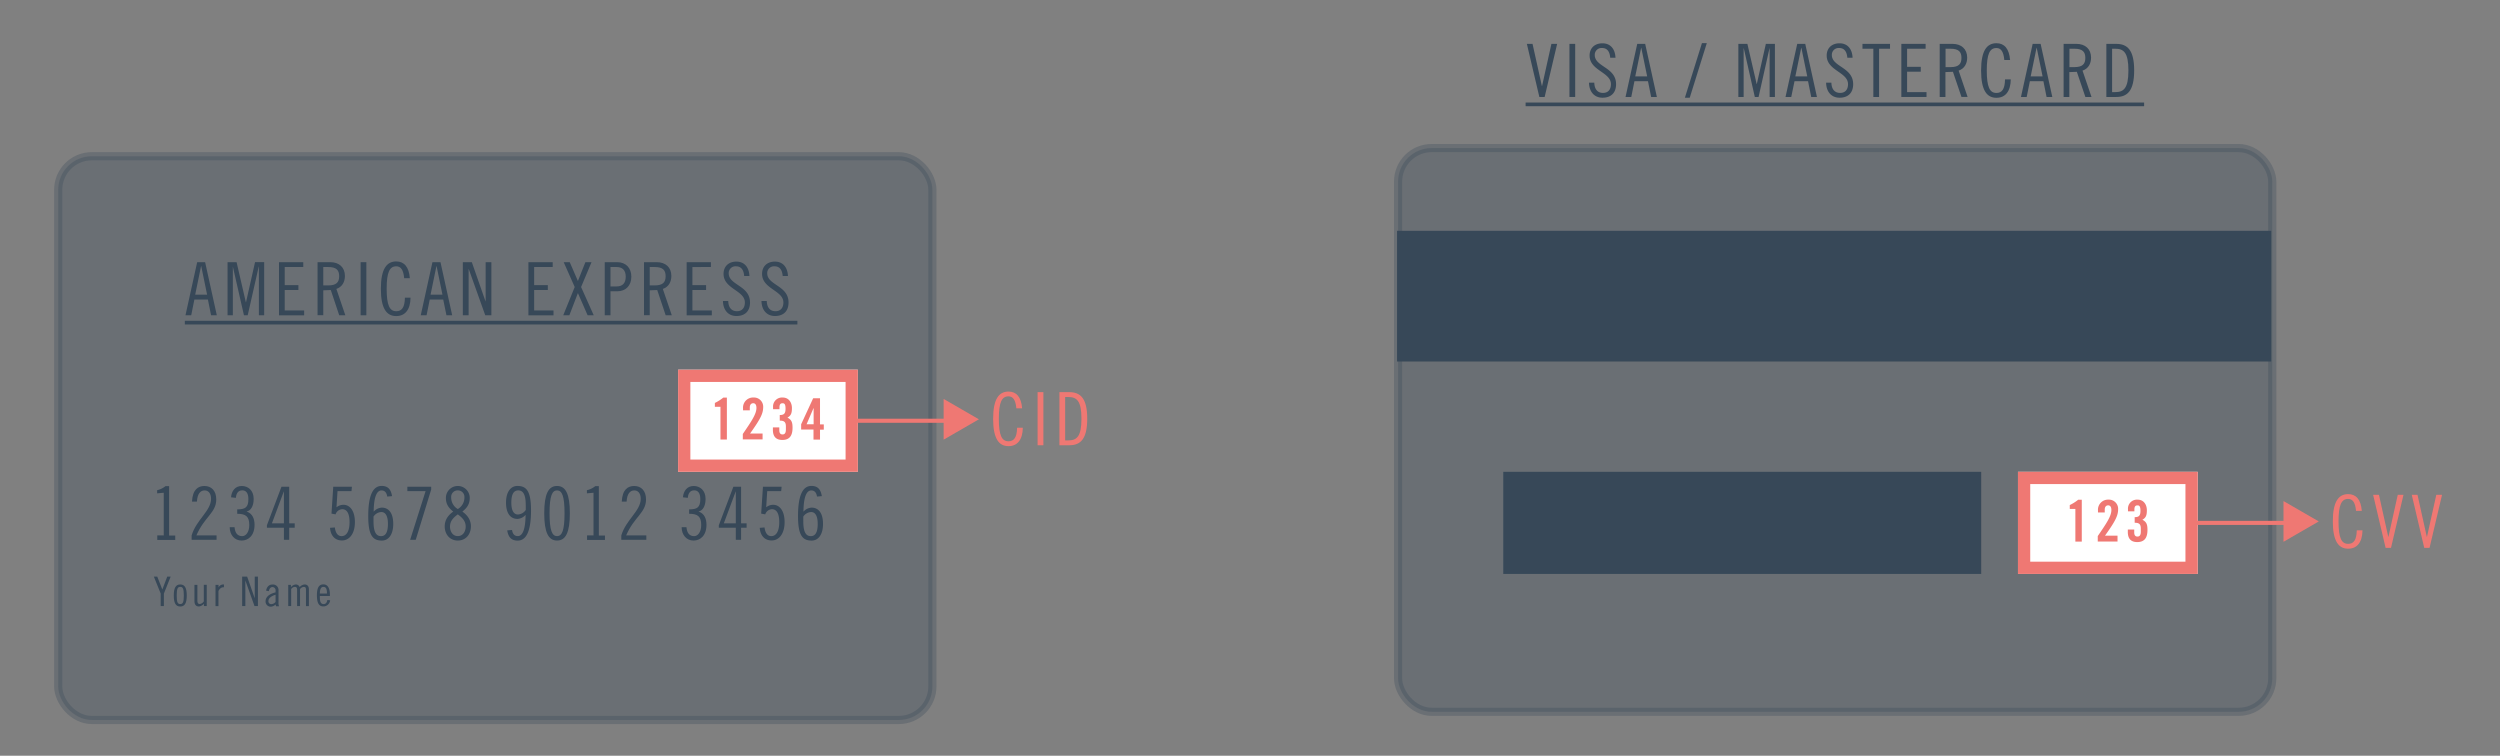 <svg id="Ebene_1" data-name="Ebene 1" xmlns="http://www.w3.org/2000/svg" viewBox="0 0 1224 370"><rect x="0" y="0" width="1224" height="370" fill="#808080" stroke="none"/><defs><style>.cls-1,.cls-2{fill:#374858;}.cls-1{stroke:#374858;stroke-miterlimit:10;stroke-width:4px;opacity:0.3;}.cls-3{fill:#ef7873;}.cls-4{fill:#fff;}</style></defs><title>_</title><rect class="cls-1" x="684.5" y="72.5" width="428" height="276" rx="16.45" ry="16.45"/><rect class="cls-1" x="28.5" y="76.5" width="428" height="276" rx="16.45" ry="16.45"/><path class="cls-2" d="M100.43,128.36l5.72,26h-2.81l-1.55-7.71H95.17l-1.55,7.71H90.81l5.73-26h3.89Zm-4.86,15.92h5.83l-2.88-14H98.44Z"/><path class="cls-2" d="M115.83,128.36L120.37,148h0.07l4.43-19.66h4.47v26h-2.59V130.52h-0.07l-5.4,23.84h-1.84L114,130.52H114v23.84h-2.59v-26h4.47Z"/><path class="cls-2" d="M148.48,128.36v2.38h-9.08v8.86h6.7V142h-6.7v10h9.51v2.38H136.6v-26h11.88Z"/><path class="cls-2" d="M155.47,128.36h6.27c4.18,0,7.13,2.45,7.13,6.73,0,2.92-1.3,5.37-4.18,6.37l4.39,12.89h-3L161.95,142l-3.67.14v12.17h-2.81v-26Zm2.81,11.38h2.45c4,0,5.33-1.58,5.33-4.5s-1.3-4.5-5.33-4.5h-2.45v9Z"/><path class="cls-2" d="M179.37,128.36v26h-2.81v-26h2.81Z"/><path class="cls-2" d="M197.88,136.21c-0.36-4.11-1.66-5.83-3.85-5.83-3.28,0-4.72,2.88-4.72,11s1.44,11,4.72,11c2.63,0,4.14-1.8,4.21-6.63H201c-0.07,5.76-2.59,9-7,9-4.65,0-7.53-3.53-7.53-13.36S189.38,128,194,128c3.85,0,6.23,2.66,6.66,8.21h-2.81Z"/><path class="cls-2" d="M215.66,128.36l5.73,26h-2.81L217,146.65H210.4l-1.55,7.71H206l5.72-26h3.89Zm-4.86,15.92h5.83l-2.88-14h-0.07Z"/><path class="cls-2" d="M231,128.36l6.7,19.16h0.07V128.36h2.81v26h-3l-8.07-22.62h-0.07v22.62H226.6v-26H231Z"/><path class="cls-2" d="M270.6,128.36v2.38h-9.08v8.86h6.7V142h-6.7v10H271v2.38H258.71v-26H270.6Z"/><path class="cls-2" d="M278.94,128.36l4,9.22,3.67-9.22h3l-5.11,12.17,6.19,13.83h-3l-4.75-10.87-4.18,10.87h-3l5.62-13.83-5.4-12.17h3Z"/><path class="cls-2" d="M296.08,128.36h6.12c4.18,0,6.91,2.81,6.91,7.13s-2.74,7.13-6.91,7.13h-3.31v11.74h-2.81v-26Zm2.81,11.88h3c2.81,0,4.47-1.51,4.47-4.75s-1.66-4.75-4.47-4.75h-3v9.51Z"/><path class="cls-2" d="M315.3,128.36h6.27c4.18,0,7.13,2.45,7.13,6.73,0,2.92-1.3,5.37-4.18,6.37l4.39,12.89h-3L321.78,142l-3.67.14v12.17H315.3v-26Zm2.81,11.38h2.45c4,0,5.33-1.58,5.33-4.5s-1.3-4.5-5.33-4.5h-2.45v9Z"/><path class="cls-2" d="M348.06,128.36v2.38H339v8.86h6.7V142H339v10h9.51v2.38H336.18v-26h11.88Z"/><path class="cls-2" d="M364.34,135.06c-0.22-2.67-1.3-4.68-4-4.68a3.33,3.33,0,0,0-3.57,3.42c0,5.87,10.44,5.94,10.44,14.3,0,4.14-2.38,6.62-6.66,6.62-4.07,0-6.52-3-6.59-7.35h2.59c0.07,3.06,1.51,5,4.29,5,2.34,0,3.85-1.51,3.85-4.29,0-5.9-10.44-6.59-10.44-14,0-3.67,2.52-6,6.27-6s6.19,2.52,6.41,7.06h-2.59Z"/><path class="cls-2" d="M383.2,135.06c-0.22-2.67-1.3-4.68-4-4.68a3.33,3.33,0,0,0-3.57,3.42c0,5.87,10.44,5.94,10.44,14.3,0,4.14-2.38,6.62-6.66,6.62-4.07,0-6.52-3-6.59-7.35h2.59c0.07,3.06,1.51,5,4.29,5,2.34,0,3.85-1.51,3.85-4.29,0-5.9-10.44-6.59-10.44-14,0-3.67,2.52-6,6.27-6s6.19,2.52,6.41,7.06H383.2Z"/><path class="cls-2" d="M90.49,158.86v-1.8H390.4v1.8H90.49Z"/><path class="cls-2" d="M77,264.3v-2.16h3.17V241.25l-3.24.29V240a10,10,0,0,0,4.11-2H82.8v24.2h3v2.16H77Z"/><path class="cls-2" d="M93.82,264.3v-2.16c2.3-7.71,9.51-12,9.51-17.93,0-2.74-1.37-4.11-3.13-4.11-2.05,0-3.56,1.58-3.78,5.47H94c0.29-5.9,3-7.63,6.08-7.63,3.42,0,5.8,2.3,5.8,6.62,0,6.48-5.83,8.5-9.72,17.57h9.87v2.16H93.82Z"/><path class="cls-2" d="M113.11,243.48c0.29-3.06,1.94-5.54,5.29-5.54,2.92,0,5.8,2,5.8,6.34,0,3.67-1.51,5.76-3.39,6.12v0.07c2.92,1,3.82,3.71,3.82,6.48,0,5.33-3.1,7.71-6.34,7.71-3.46,0-5.8-2.77-5.83-6.55h2.38c0.22,2.81,1.44,4.39,3.75,4.39,1.73,0,3.46-1.87,3.46-5.44,0-4.29-1.8-5.51-5.91-5.51v-2.16c3.89,0,5.47-.94,5.47-5,0-3.1-1.22-4.32-3-4.32-2.23,0-3,1.87-3.1,3.67Z"/><path class="cls-2" d="M141.59,238.3v17.93h2.7v2.16h-2.7v5.91H139v-5.91h-8.32v-1.22l7.13-18.87h3.78Zm-8.46,17.93H139V240.67h-0.07Z"/><path class="cls-2" d="M163.94,258.24c0.22,1.87,1,4.25,3.31,4.25s3.89-2.3,3.89-6.81c0-4.86-1.66-6.37-3.56-6.37a3.58,3.58,0,0,0-3.28,2.52l-2-.36,0.86-13.18h9.15l-0.22,2.16h-6.84l-0.5,7.92a5.38,5.38,0,0,1,3.46-1.22c3,0,5.55,2.81,5.55,8.46,0,5.94-2.88,9-6.34,9-3.75,0-5.62-2.81-5.83-6.19Z"/><path class="cls-2" d="M189.58,243.12c-0.36-2.59-1.8-3-2.81-3-2.3,0-3.75,3.17-3.82,10.41a5.65,5.65,0,0,1,4-2c2.92,0,5.58,2.09,5.58,8,0,5-2.16,8.14-5.58,8.14-4.5,0-6.66-2.59-6.66-12,0-10.44,2.45-14.76,6.55-14.76,3.35,0,4.61,2,5.11,5Zm-6.7,12.24c0,5.26,1.37,7.13,3.67,7.13,2,0,3.38-1.51,3.38-6s-1.58-5.8-3.24-5.8a4.93,4.93,0,0,0-3.82,2.23v2.45Z"/><path class="cls-2" d="M199.44,238.3h11.67v1.37l-7.56,24.63h-2.74l7.56-23.84h-8.93V238.3Z"/><path class="cls-2" d="M224.14,264.65c-4,0-6.41-3.17-6.41-6.91,0-3.21,1.69-5.51,4.18-7.27-2.3-1.84-3.6-3.64-3.6-6.7a5.83,5.83,0,1,1,11.67,0c0,3.06-1.3,4.86-3.6,6.7,2.48,1.76,4.18,4.07,4.18,7.27C230.55,261.49,228.17,264.65,224.14,264.65Zm0-12.82c-2.09,1.55-3.82,3.21-3.82,6,0,2.12,1.15,4.64,3.82,4.64S228,260,228,257.85C228,255,226.22,253.38,224.14,251.84Zm0-11.74a3.17,3.17,0,0,0-3.24,3.38,6.51,6.51,0,0,0,3.24,5.76,6.51,6.51,0,0,0,3.24-5.76A3.17,3.17,0,0,0,224.14,240.1Z"/><path class="cls-2" d="M250.7,259.47c0.36,2.59,1.8,3,2.81,3,2.3,0,3.75-3.17,3.82-10.41a5.65,5.65,0,0,1-4,2c-2.92,0-5.58-2.09-5.58-8,0-5,2.16-8.14,5.58-8.14,4.5,0,6.66,2.59,6.66,12,0,10.44-2.45,14.76-6.55,14.76-3.35,0-4.61-2-5.11-5Zm6.7-12.24c0-5.26-1.37-7.13-3.67-7.13-2,0-3.38,1.51-3.38,6s1.58,5.8,3.24,5.8a4.94,4.94,0,0,0,3.82-2.23v-2.45Z"/><path class="cls-2" d="M272.73,264.65c-4.25,0-6.27-4-6.27-13.36s2-13.36,6.27-13.36,6.27,4,6.27,13.36S277,264.65,272.73,264.65Zm0-24.56c-2.38,0-3.67,2.66-3.67,11.2s1.3,11.2,3.67,11.2,3.67-2.66,3.67-11.2S275.11,240.1,272.73,240.1Z"/><path class="cls-2" d="M287.42,264.3v-2.16h3.17V241.25l-3.24.29V240a10,10,0,0,0,4.11-2h1.73v24.2h3v2.16h-8.79Z"/><path class="cls-2" d="M304.19,264.3v-2.16c2.3-7.71,9.51-12,9.51-17.93,0-2.74-1.37-4.11-3.13-4.11-2.05,0-3.56,1.58-3.78,5.47h-2.38c0.29-5.9,3-7.63,6.08-7.63,3.42,0,5.8,2.3,5.8,6.62,0,6.48-5.83,8.5-9.72,17.57h9.87v2.16H304.19Z"/><path class="cls-2" d="M334.36,243.48c0.29-3.06,1.95-5.54,5.29-5.54,2.92,0,5.8,2,5.8,6.34,0,3.67-1.51,5.76-3.38,6.12v0.07c2.92,1,3.82,3.71,3.82,6.48,0,5.33-3.1,7.71-6.34,7.71-3.46,0-5.8-2.77-5.83-6.55h2.38c0.22,2.81,1.44,4.39,3.75,4.39,1.73,0,3.46-1.87,3.46-5.44,0-4.29-1.8-5.51-5.91-5.51v-2.16c3.89,0,5.47-.94,5.47-5,0-3.1-1.22-4.32-3-4.32-2.23,0-3,1.87-3.1,3.67Z"/><path class="cls-2" d="M362.84,238.3v17.93h2.7v2.16h-2.7v5.91h-2.59v-5.91h-8.32v-1.22l7.13-18.87h3.78Zm-8.46,17.93h5.87V240.67h-0.07Z"/><path class="cls-2" d="M374.32,258.24c0.22,1.87,1,4.25,3.31,4.25s3.89-2.3,3.89-6.81c0-4.86-1.66-6.37-3.57-6.37a3.58,3.58,0,0,0-3.28,2.52l-2-.36,0.87-13.18h9.15l-0.22,2.16h-6.84l-0.5,7.92a5.38,5.38,0,0,1,3.46-1.22c3,0,5.55,2.81,5.55,8.46,0,5.94-2.88,9-6.34,9-3.75,0-5.62-2.81-5.83-6.19Z"/><path class="cls-2" d="M400,243.12c-0.36-2.59-1.8-3-2.81-3-2.3,0-3.75,3.17-3.82,10.41a5.65,5.65,0,0,1,4-2c2.92,0,5.58,2.09,5.58,8,0,5-2.16,8.14-5.58,8.14-4.5,0-6.66-2.59-6.66-12,0-10.44,2.45-14.76,6.55-14.76,3.35,0,4.61,2,5.11,5Zm-6.7,12.24c0,5.26,1.37,7.13,3.67,7.13,2,0,3.38-1.51,3.38-6s-1.58-5.8-3.24-5.8a4.94,4.94,0,0,0-3.82,2.23v2.45Z"/><path class="cls-3" d="M497.6,199.88c-0.36-4.11-1.66-5.83-3.85-5.83-3.28,0-4.72,2.88-4.72,11s1.44,11,4.72,11c2.63,0,4.14-1.8,4.21-6.62h2.81c-0.07,5.76-2.59,9-7,9-4.65,0-7.53-3.53-7.53-13.36s2.88-13.36,7.53-13.36c3.85,0,6.23,2.66,6.66,8.21H497.6Z"/><path class="cls-3" d="M510.84,192v26H508V192h2.81Z"/><path class="cls-3" d="M518.69,192h4.83c5.47,0,8.79,3,8.79,13s-3.31,13-8.79,13h-4.83V192Zm2.81,23.62H523c4.1,0,6.48-1.73,6.48-10.62s-2.38-10.62-6.48-10.62H521.5v21.25Z"/><path class="cls-2" d="M77,282.31l2.48,6.32,2.4-6.32h1.68l-3.32,8.31v6.12H78.68v-6.12l-3.36-8.31H77Z"/><path class="cls-2" d="M88.26,286.15c2.18,0,3.18,1.64,3.18,5.4s-1,5.4-3.18,5.4-3.18-1.64-3.18-5.4S86.08,286.15,88.26,286.15Zm0,9.59c1.22,0,1.74-.76,1.74-4.2s-0.52-4.2-1.74-4.2-1.74.76-1.74,4.2S87,295.74,88.26,295.74Z"/><path class="cls-2" d="M101.2,296.74H99.84V295.6a4.11,4.11,0,0,1-2.36,1.34c-1.44,0-2.28-.8-2.28-2.72v-7.87h1.44V294c0,1.2.36,1.72,1.14,1.72a2.72,2.72,0,0,0,2-1.28v-8.12h1.44v10.39Z"/><path class="cls-2" d="M105.56,286.35H107v1.26h0a2.66,2.66,0,0,1,2.64-1.46v1.36c-1.08,0-1.9.36-2.68,1.84v7.4h-1.44V286.35Z"/><path class="cls-2" d="M121,282.31l3.72,10.63h0V282.31h1.56v14.43h-1.68l-4.48-12.55h0v12.55h-1.56V282.31H121Z"/><path class="cls-2" d="M130.28,289.19c0.28-1.64,1.24-3,3.08-3a2.71,2.71,0,0,1,3,3v5.8a4.3,4.3,0,0,0,.26,1.84h-1.5l-0.18-.88a3.81,3.81,0,0,1-2.22,1.08,2.52,2.52,0,0,1-2.7-2.68c0-2.56,2.82-3.86,4.9-4.32v-0.74a1.59,1.59,0,0,0-1.5-1.86c-1.1,0-1.64,1.1-1.8,2Zm4.62,2c-1.32.4-3.46,1.36-3.46,3a1.37,1.37,0,0,0,1.48,1.6,3,3,0,0,0,2-1.08v-3.52Z"/><path class="cls-2" d="M141.12,296.74V286.35h1.32v1.14a3.37,3.37,0,0,1,2.42-1.34,2,2,0,0,1,1.86,1.32,3.42,3.42,0,0,1,2.42-1.32c1.36,0,2.1.92,2.1,2.4v8.2h-1.44v-8c0-1.08-.32-1.4-1.08-1.4a2.51,2.51,0,0,0-1.82,1.08v8.31h-1.44v-8c0-1.08-.38-1.4-1.14-1.4a2.29,2.29,0,0,0-1.76,1.08v8.31h-1.44Z"/><path class="cls-2" d="M156.6,291.79v0.58c0,2.54.58,3.38,1.94,3.38,1.1,0,1.56-1,1.74-2l1.36,0.16a3.33,3.33,0,0,1-3.3,3c-2.18,0-3.18-1.64-3.18-5.4s1-5.4,3.18-5.4,3.18,2,3.18,5v0.68H156.6Zm3.48-1.2c0-2.24-.44-3.24-1.74-3.24-1,0-1.72.76-1.74,3.24h3.48Z"/><rect class="cls-4" x="332" y="181" width="88" height="50"/><path class="cls-3" d="M420,231H332V181h88v50Zm-82-6h76V187H338v38Z"/><path class="cls-2" d="M750.33,21.48l4.57,20.6H755l4.57-20.6h2.81l-6.12,26h-2.59l-6.12-26h2.81Z"/><path class="cls-2" d="M771.21,21.48v26H768.4v-26h2.81Z"/><path class="cls-2" d="M788.35,28.18c-0.22-2.67-1.3-4.68-4-4.68a3.33,3.33,0,0,0-3.56,3.42c0,5.87,10.44,5.94,10.44,14.3,0,4.14-2.38,6.62-6.66,6.62-4.07,0-6.52-3-6.59-7.35h2.59c0.07,3.06,1.51,5,4.29,5,2.34,0,3.85-1.51,3.85-4.29,0-5.9-10.44-6.59-10.44-14,0-3.67,2.52-6,6.27-6s6.19,2.52,6.41,7.06h-2.59Z"/><path class="cls-2" d="M805.48,21.48l5.73,26H808.4l-1.55-7.71h-6.63l-1.55,7.71h-2.81l5.73-26h3.89ZM800.62,37.4h5.83l-2.88-14H803.5Z"/><path class="cls-2" d="M824.92,47.84l8.35-26.72h2.38l-8.35,26.72h-2.38Z"/><path class="cls-2" d="M855.52,21.48l4.54,19.66h0.07l4.43-19.66H869v26h-2.59V23.65h-0.07L861,47.48h-1.84l-5.4-23.84h-0.07V47.48h-2.59v-26h4.47Z"/><path class="cls-2" d="M883.85,21.48l5.73,26h-2.81l-1.55-7.71h-6.63L877,47.48h-2.81l5.73-26h3.89ZM879,37.4h5.83l-2.88-14h-0.07Z"/><path class="cls-2" d="M904.44,28.18c-0.22-2.67-1.3-4.68-4-4.68a3.33,3.33,0,0,0-3.57,3.42c0,5.87,10.44,5.94,10.44,14.3,0,4.14-2.38,6.62-6.66,6.62-4.07,0-6.52-3-6.59-7.35h2.59c0.07,3.06,1.51,5,4.29,5,2.34,0,3.85-1.51,3.85-4.29,0-5.9-10.44-6.59-10.44-14,0-3.67,2.52-6,6.27-6s6.19,2.52,6.41,7.06h-2.59Z"/><path class="cls-2" d="M925.36,21.48v2.38H920V47.48h-2.81V23.86h-5.33V21.48h13.47Z"/><path class="cls-2" d="M942.78,21.48v2.38h-9.07v8.86h6.7V35.1h-6.7v10h9.51v2.38H930.9v-26h11.88Z"/><path class="cls-2" d="M949.76,21.48H956c4.18,0,7.13,2.45,7.13,6.73,0,2.92-1.3,5.37-4.18,6.37l4.39,12.89h-3l-4.18-12.32-3.67.14V47.48h-2.81v-26Zm2.81,11.38H955c4,0,5.33-1.58,5.33-4.5s-1.3-4.5-5.33-4.5h-2.45v9Z"/><path class="cls-2" d="M981.3,29.34c-0.36-4.11-1.66-5.83-3.85-5.83-3.28,0-4.72,2.88-4.72,11s1.44,11,4.72,11c2.63,0,4.14-1.8,4.21-6.63h2.81c-0.07,5.76-2.59,9-7,9-4.65,0-7.53-3.53-7.53-13.36s2.88-13.36,7.53-13.36c3.85,0,6.23,2.66,6.66,8.21H981.3Z"/><path class="cls-2" d="M999.09,21.48l5.72,26H1002l-1.55-7.71h-6.63l-1.55,7.71h-2.81l5.73-26h3.89ZM994.22,37.4h5.83l-2.88-14H997.1Z"/><path class="cls-2" d="M1010.39,21.48h6.27c4.18,0,7.13,2.45,7.13,6.73,0,2.92-1.3,5.37-4.18,6.37L1024,47.48h-3l-4.18-12.32-3.67.14V47.48h-2.81v-26Zm2.81,11.38h2.45c4,0,5.33-1.58,5.33-4.5s-1.3-4.5-5.33-4.5h-2.45v9Z"/><path class="cls-2" d="M1031.27,21.48h4.83c5.47,0,8.79,3,8.79,13s-3.31,13-8.79,13h-4.83v-26Zm2.81,23.62h1.51c4.11,0,6.48-1.73,6.48-10.62s-2.38-10.62-6.48-10.62h-1.51V45.11Z"/><path class="cls-2" d="M746.94,52v-1.8h302.82V52H746.94Z"/><path class="cls-3" d="M1153.51,250.1c-0.36-4.11-1.66-5.83-3.85-5.83-3.28,0-4.72,2.88-4.72,11s1.44,11,4.72,11c2.63,0,4.14-1.8,4.21-6.63h2.81c-0.07,5.76-2.59,9-7,9-4.65,0-7.53-3.53-7.53-13.36s2.88-13.36,7.53-13.36c3.85,0,6.23,2.66,6.66,8.21h-2.81Z"/><path class="cls-3" d="M1164.73,242.25l4.57,20.6h0.07l4.57-20.6h2.81l-6.12,26H1168l-6.12-26h2.81Z"/><path class="cls-3" d="M1183.6,242.25l4.57,20.6h0.07l4.57-20.6h2.81l-6.12,26h-2.59l-6.12-26h2.81Z"/><rect class="cls-2" x="684" y="113" width="428" height="64"/><rect class="cls-2" x="736" y="231" width="234" height="50"/><path class="cls-3" d="M352.73,199.16H350v-1.88a21.09,21.09,0,0,0,4.12-2.61h1.76v20.51h-3.14v-16Z"/><path class="cls-3" d="M363.68,215.19v-2.72c4.31-6.3,6.67-9.78,6.67-12.75,0-1.6-.62-2.3-1.57-2.3-1.12,0-1.68.87-1.68,2.1v1.37h-3.31v-1a4.94,4.94,0,0,1,5.16-5.27,4.51,4.51,0,0,1,4.71,4.48c0,3.2-1,5.55-6.44,13.17h6.14v2.86h-9.67Z"/><path class="cls-3" d="M381.55,209.33v1.37c0,1.26.5,2,1.57,2s1.65-.7,1.65-2.38V208.8c0-2.19-.84-2.86-3-2.86V203.2c2,0,2.83-.67,2.83-3.08,0-1.9-.36-2.69-1.4-2.69s-1.57.48-1.57,2.07v0.84h-3.14v-1a4.4,4.4,0,0,1,4.73-4.71c3,0,4.51,2.49,4.51,5.18,0,2.35-.39,3.67-2.19,4.65,2,1.06,2.49,2.27,2.49,5,0,4-1.6,5.94-5,5.94-2.89,0-4.62-1.46-4.62-4.93v-1.21h3.14Z"/><path class="cls-3" d="M398.29,210.31h-6.05v-2.58L398.12,195h3.36v12.78h1.85v2.58h-1.85v4.87h-3.19v-4.87Zm0.06-2.58v-7.9h-0.06l-3.39,7.9h3.45Z"/><rect class="cls-3" x="418" y="205" width="46" height="2"/><polygon class="cls-3" points="462 215.26 479.27 205.29 462 195.32 462 215.26"/><rect class="cls-4" x="988" y="231" width="88" height="50"/><path class="cls-3" d="M1076,281H988V231h88v50Zm-82-6h76V237H994v38Z"/><path class="cls-3" d="M1016.11,249.16h-2.75v-1.88a21.09,21.09,0,0,0,4.12-2.61h1.76v20.51h-3.14v-16Z"/><path class="cls-3" d="M1027.06,265.19v-2.72c4.31-6.3,6.67-9.78,6.67-12.75,0-1.6-.62-2.3-1.57-2.3-1.12,0-1.68.87-1.68,2.1v1.37h-3.31v-1a4.94,4.94,0,0,1,5.16-5.27,4.51,4.51,0,0,1,4.71,4.48c0,3.2-1,5.55-6.44,13.17h6.14v2.86h-9.67Z"/><path class="cls-3" d="M1044.92,259.33v1.37c0,1.26.5,2,1.57,2s1.65-.7,1.65-2.38V258.8c0-2.19-.84-2.86-3-2.86V253.2c2,0,2.83-.67,2.83-3.08,0-1.9-.36-2.69-1.4-2.69s-1.57.48-1.57,2.07v0.84h-3.14v-1a4.4,4.4,0,0,1,4.73-4.71c3,0,4.51,2.49,4.51,5.18,0,2.35-.39,3.67-2.19,4.65,2,1.06,2.49,2.27,2.49,5,0,4-1.6,5.94-5,5.94-2.89,0-4.62-1.46-4.62-4.93v-1.21h3.14Z"/><rect class="cls-3" x="1074" y="255" width="46" height="2"/><polygon class="cls-3" points="1118 265.26 1135.27 255.29 1118 245.32 1118 265.26"/></svg>